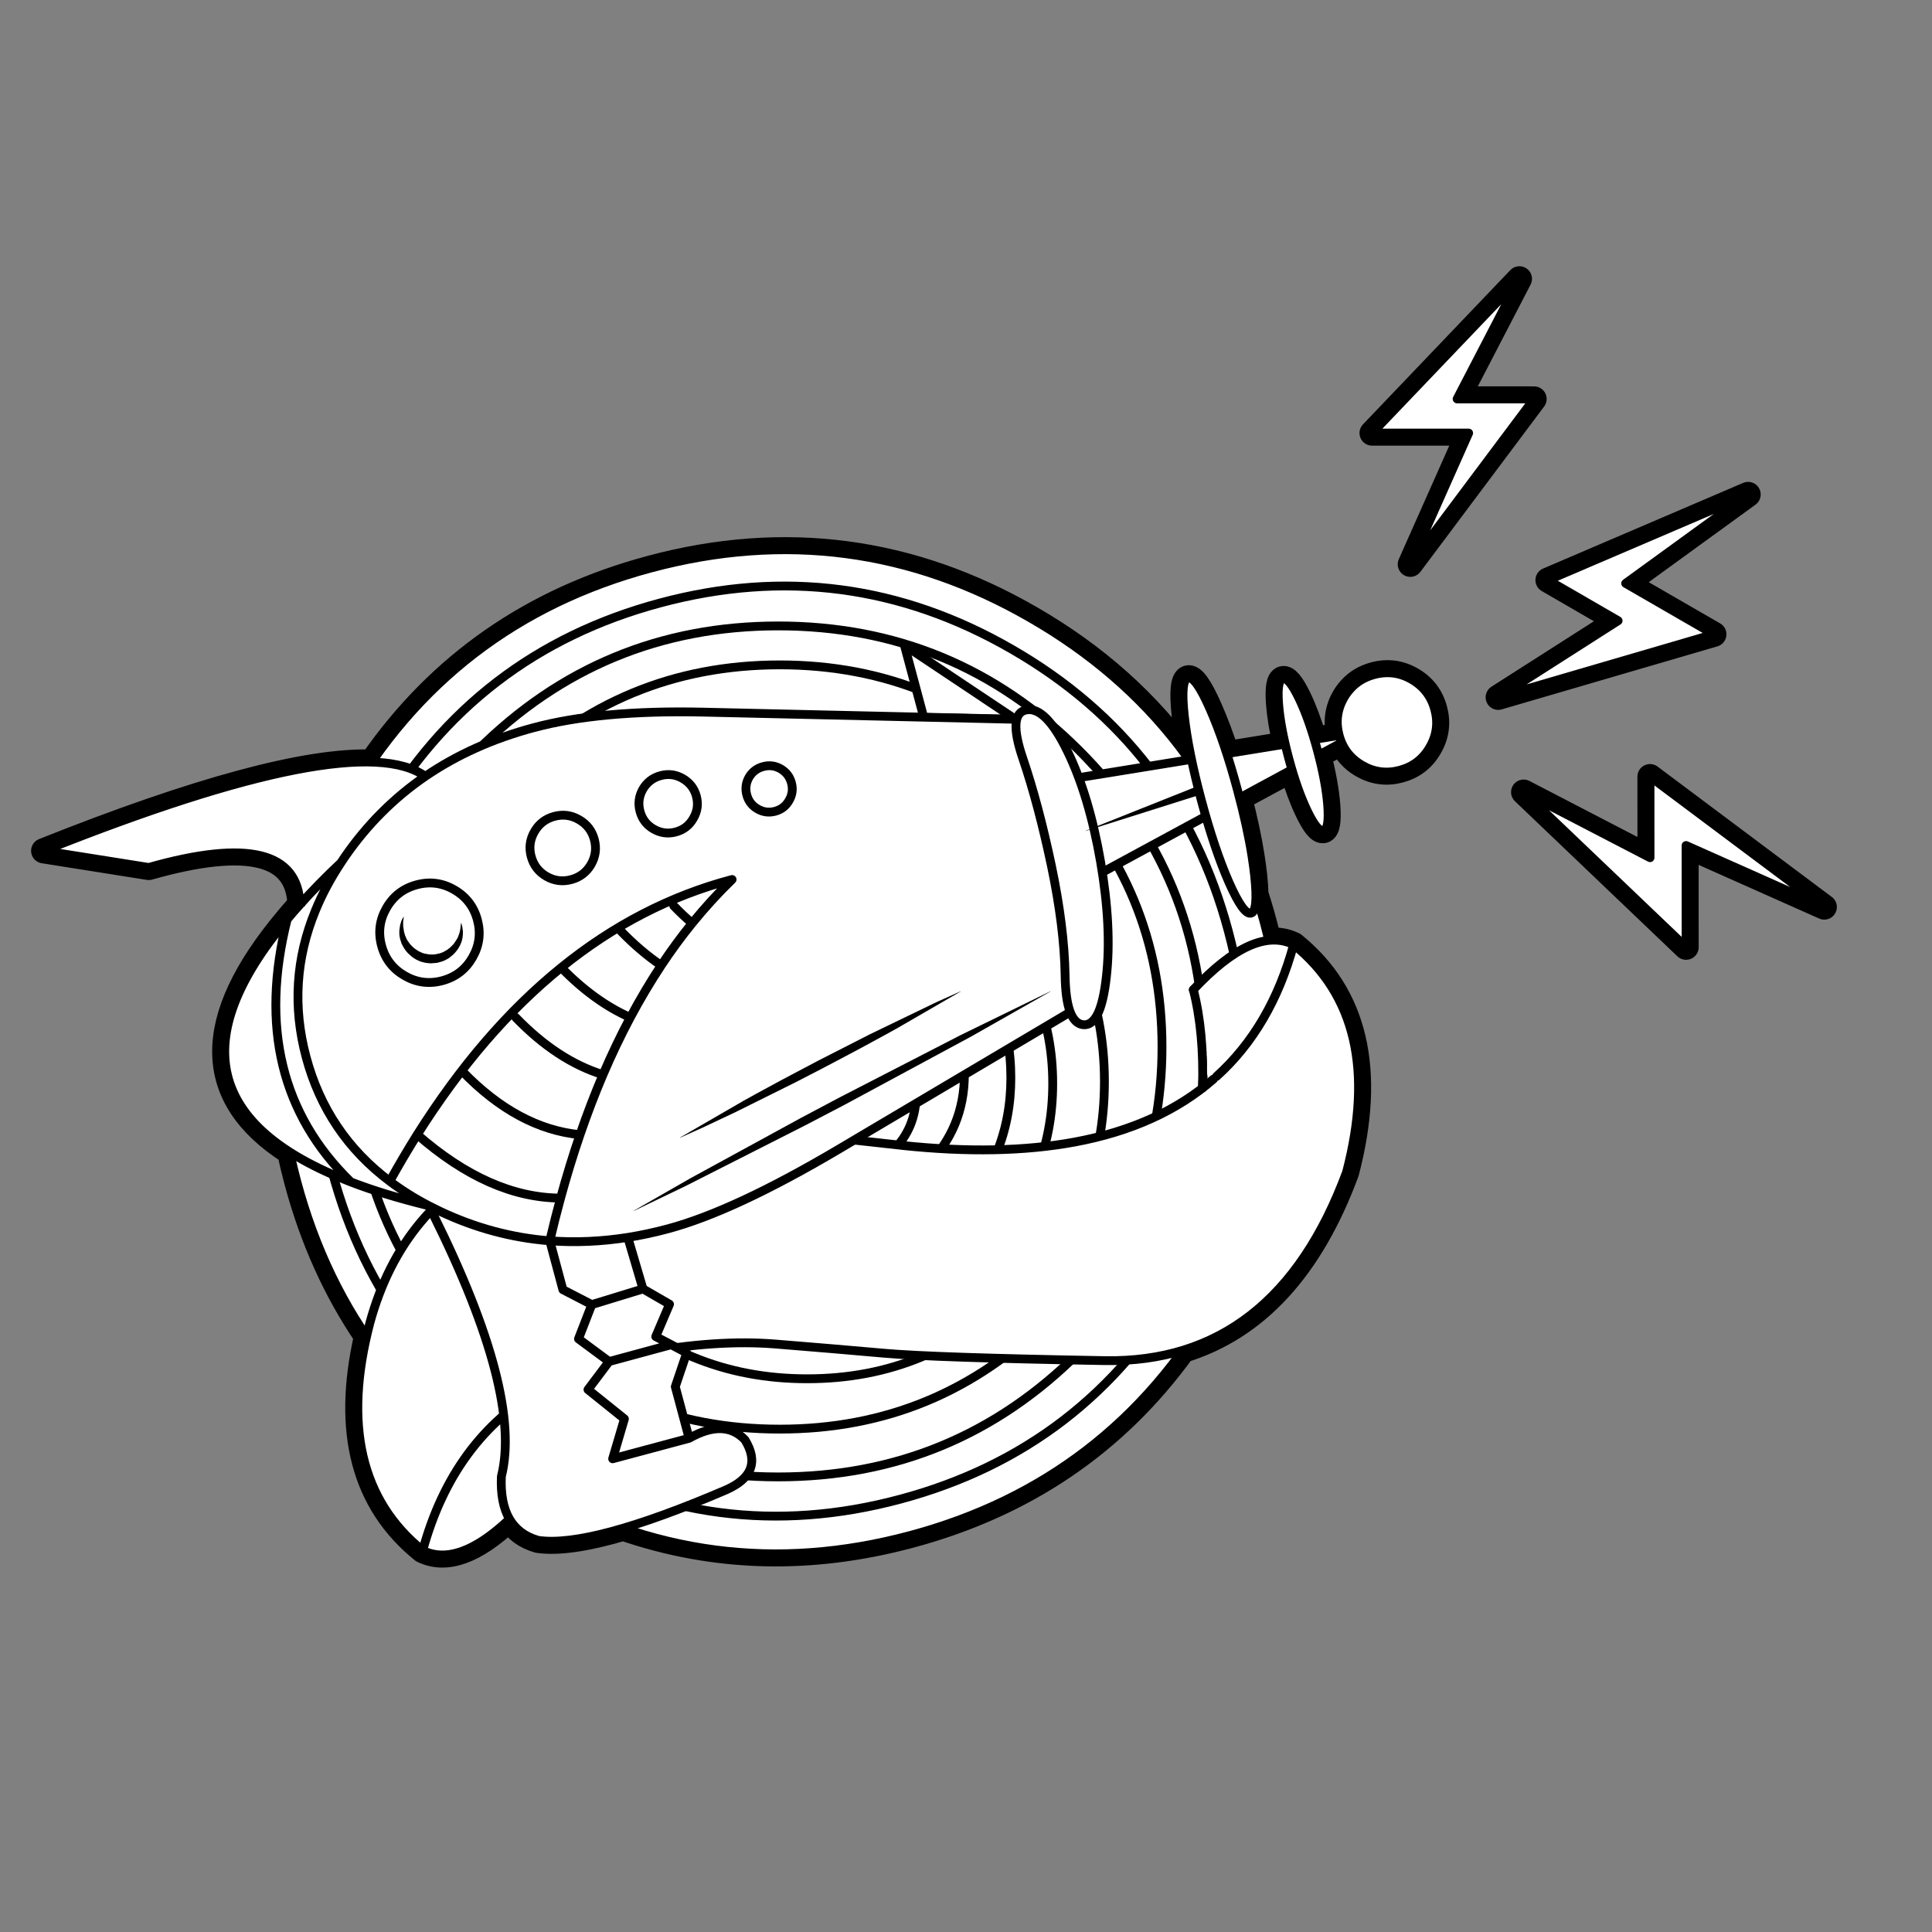 
<svg xmlns="http://www.w3.org/2000/svg" version="1.1" xmlns:xlink="http://www.w3.org/1999/xlink" preserveAspectRatio="none" x="0px" y="0px" width="1500px" height="1500px" viewBox="0 0 1500 1500">
<rect x="0" y="0" width="1500" height="1500" fill="#808080" stroke="none"/>
<defs>
<g id="lasergun_0_Layer2_0_FILL">
<path fill="#FFFFFF" stroke="none" d="
M -243.4 -374.75
Q -260.335 -364.465 -275.05 -350.5 -287.451 -338.684 -298.3 -324.2 -306.417 -313.303 -313.65 -300.9 -316.385 -296.098 -318.9 -291.35 -373.188 -188.673 -319.85 -115.5 -294.798 -158.431 -260.2 -184.2 -248.168 -193.164 -235 -200.05 -232.462 -201.364 -229.9 -202.6 -221.072 -264.017 -242.65 -371.05 -243.031 -372.881 -243.4 -374.75
M -139.55 -269.4
L -158.65 -286.8 -158.65 -327
Q -201.45 -342.15 -236.95 -372.3 -239.116 -374.149 -241.25 -376.05 -241.725 -375.722 -242.25 -375.45 -242.82 -375.071 -243.4 -374.75 -243.031 -372.881 -242.65 -371.05 -221.072 -264.017 -229.9 -202.6 -233.928 -174.652 -244.25 -156.15 -250.67 -135.979 -246.8 -121.75 -242.946 -107.807 -229.25 -99.55 -207.559 -90.169 -161.4 -91.35 -138.34 -91.954 -109.25 -95.2 -93.07 -96.957 -75.05 -99.55 -62.993 -101.359 -56.35 -106.25 -44.171 -115.129 -49.85 -134.2 -61.15 -154.85 -92.35 -146.8
L -155.25 -146.8 -138 -175 -159.95 -204.95 -138 -222.15 -138 -222.2 -156.8 -245.85 -139.55 -269.4
M -246.7 -428.05
Q -257.965 -417.239 -269.2 -405.6 -258.3 -391.6 -244.25 -378.75 -243.4 -377.972 -242.55 -377.2 -241.889 -376.607 -241.25 -376.05 -239.116 -374.149 -236.95 -372.3 -201.45 -342.15 -158.65 -327 -150.25 -342.7 -141.6 -357.55 -174.363 -366.507 -202.75 -392.95 -221.589 -410.504 -238.5 -435.75 -242.592 -431.95 -246.7 -428.05
M -275 -396.75
Q -278.893 -399.19 -282.65 -401.65 -280.941 -375.785 -275.05 -350.5 -260.335 -364.465 -243.4 -374.75 -243.831 -376.731 -244.25 -378.75 -260.65 -387.75 -275 -396.75
M -293.55 -628
Q -293.85 -627.85 -294.1 -627.6 -320.722 -579.792 -326.15 -534.75 -332.23 -483.789 -311.25 -436.35 -306.058 -424.588 -299.2 -413.05 -291.354 -407.34 -282.65 -401.65 -278.893 -399.19 -275 -396.75 -260.65 -387.75 -244.25 -378.75 -258.3 -391.6 -269.2 -405.6 -277.027 -415.604 -283.3 -426.2 -301.123 -456.376 -306 -491.15 -307.85 -504.248 -307.85 -518 -307.85 -578.311 -272.4 -626.25 -271.478 -627.436 -270.55 -628.65 -258 -645.15 -241.15 -660.05 -262.275 -648.69 -279.95 -637.2 -280.309 -636.621 -280.7 -636.05 -280.918 -636.23 -281.15 -636.4 -285.467 -633.622 -289.55 -630.8 -291.582 -629.405 -293.55 -628
M 306.9 -631.15
L 305.9 -631.45 235.95 -651.9 67.5 -701.2
Q 16.248 -716.147 -24.9 -721.35 -46.632 -724.05 -65.55 -724.05 -87.602 -724.05 -108.25 -721.15 -134.595 -717.439 -158.65 -709 -179.153 -701.767 -198 -691.1 -218.456 -679.457 -236.95 -663.75 -239.05 -661.95 -241.15 -660.05 -258 -645.15 -270.55 -628.65 -271.478 -627.436 -272.4 -626.25 -307.85 -578.311 -307.85 -518 -307.85 -504.248 -306 -491.15 -301.123 -456.376 -283.3 -426.2 -277.027 -415.604 -269.2 -405.6 -257.965 -417.239 -246.7 -428.05 -242.592 -431.95 -238.5 -435.75 -186.816 -483.548 -133.85 -513.9 -113.85 -525.34 -93.7 -534.3 -57.088 -550.622 -19.85 -558.75 -3.992 -562.185 11.95 -564.15 33.661 -566.822 55.55 -566.75 39.45 -557.766 23.85 -547.05 19.876 -544.279 15.9 -541.4 15.422 -541.054 14.95 -540.7 -1.061 -529.043 -16.5 -515.4 -34.05 -499.85 -50.95 -481.8 -55.23 -477.214 -59.45 -472.5 -71.775 -458.663 -83.65 -443.55 -93.068 -431.546 -102.25 -418.65 -107.989 -410.613 -113.65 -402.25
L -113.65 -402.2
Q -127.9 -381 -141.6 -357.55 -150.25 -342.7 -158.65 -327 -129.95 -316.95 -98.1 -313.55 -82.2 -311.9 -65.55 -311.9 -10.85 -311.9 82.1 -337.9
L 95.55 -341.7 150.25 -357 193.6 -369.15 233.2 -380.2 266.3 -389.5 287.7 -395.5
Q 286.633 -405.985 291.4 -424.85 296.882 -446.809 300.05 -473.25 302.28 -491.416 303.4 -511.7 306.05 -561.5 303.55 -599.6 301.991 -622.475 306.9 -631.15
M 22.1 -661.15
Q 31.65 -661.15 38.4 -654.4 45.25 -647.55 45.25 -638 45.25 -634.593 44.35 -631.55 42.819 -626.005 38.4 -621.65 31.65 -614.8 22.1 -614.8 12.5 -614.8 5.65 -621.65 4.916 -622.384 4.25 -623.15 -1.1 -629.444 -1.1 -638 -1.1 -647.55 5.65 -654.4 12.5 -661.15 22.1 -661.15
M 115.55 -641.7
Q 120.95 -636.25 120.95 -628.65 120.95 -627.899 120.9 -627.2 120.416 -620.521 115.55 -615.7 110.2 -610.25 102.6 -610.25 94.95 -610.25 89.55 -615.7 84.2 -621.05 84.2 -628.65 84.2 -630.61 84.55 -632.45 85.58 -637.656 89.55 -641.7 94.95 -647 102.6 -647 110.2 -647 115.55 -641.7
M -86.3 -607.35
Q -93.9 -615 -93.9 -625.75 -93.9 -636.5 -86.3 -644.1 -78.7 -651.75 -67.9 -651.75 -57.15 -651.75 -49.55 -644.1 -41.95 -636.5 -41.95 -625.75 -41.95 -615 -49.55 -607.35 -57.15 -599.75 -67.9 -599.75 -78.7 -599.75 -86.3 -607.35
M -37.45 -379.35
L 207.9 -433.85 -37.45 -379.35
M -88.05 -332.7
L 276.85 -415.4 -88.05 -332.7
M -219.05 -612
Q -217.444 -614.056 -215.5 -616 -203.95 -627.55 -187.6 -627.55 -180.607 -627.55 -174.5 -625.45 -166.332 -622.61 -159.75 -616 -150.013 -606.263 -148.5 -593.15 -148.2 -590.666 -148.2 -588.1 -148.2 -571.8 -159.75 -560.25 -171.25 -548.7 -187.6 -548.7 -203.95 -548.7 -215.5 -560.25 -215.781 -560.531 -216.05 -560.85 -227.05 -572.197 -227.05 -588.1 -227.05 -601.698 -219.05 -612
M -215.5 -616
Q -217.444 -614.056 -219.05 -612 -227.05 -601.698 -227.05 -588.1 -227.05 -572.197 -216.05 -560.85 -215.781 -560.531 -215.5 -560.25 -203.95 -548.7 -187.6 -548.7 -171.25 -548.7 -159.75 -560.25 -148.2 -571.8 -148.2 -588.1 -148.2 -590.666 -148.5 -593.15 -150.013 -606.263 -159.75 -616 -166.332 -622.61 -174.5 -625.45 -180.607 -627.55 -187.6 -627.55 -203.95 -627.55 -215.5 -616
M -208.2 -597.05
Q -206.95 -601.95 -204.1 -605.55 -206.95 -601.95 -208.2 -597.05 -210.8 -587.5 -205.85 -578.85 -200.9 -570.2 -191.4 -567.6 -181.8 -565.1 -173.25 -570.15 -164.7 -575.15 -162.15 -584.75 -161.55 -587 -161.3 -589.05 -161.55 -587 -162.15 -584.75 -164.7 -575.15 -173.25 -570.15 -181.8 -565.1 -191.4 -567.6 -200.9 -570.2 -205.85 -578.85 -210.8 -587.5 -208.2 -597.05
M -93.9 -625.75
Q -93.9 -615 -86.3 -607.35 -78.7 -599.75 -67.9 -599.75 -57.15 -599.75 -49.55 -607.35 -41.95 -615 -41.95 -625.75 -41.95 -636.5 -49.55 -644.1 -57.15 -651.75 -67.9 -651.75 -78.7 -651.75 -86.3 -644.1 -93.9 -636.5 -93.9 -625.75
M 120.95 -628.65
Q 120.95 -636.25 115.55 -641.7 110.2 -647 102.6 -647 94.95 -647 89.55 -641.7 85.58 -637.656 84.55 -632.45 84.2 -630.61 84.2 -628.65 84.2 -621.05 89.55 -615.7 94.95 -610.25 102.6 -610.25 110.2 -610.25 115.55 -615.7 120.416 -620.521 120.9 -627.2 120.95 -627.899 120.95 -628.65
M 38.4 -654.4
Q 31.65 -661.15 22.1 -661.15 12.5 -661.15 5.65 -654.4 -1.1 -647.55 -1.1 -638 -1.1 -629.444 4.25 -623.15 4.916 -622.384 5.65 -621.65 12.5 -614.8 22.1 -614.8 31.65 -614.8 38.4 -621.65 42.819 -626.005 44.35 -631.55 45.25 -634.593 45.25 -638 45.25 -647.55 38.4 -654.4
M 384.7 -506.55
L 353.75 -499.15
Q 358.946 -478.289 360.9 -457 365.675 -404.713 351 -349.85 343.61 -322.308 332.3 -297.8 354.055 -301.776 373.5 -309.9 378.311 -323.483 382.15 -337.8 383.113 -341.394 384 -345 383.113 -341.394 382.15 -337.8 378.311 -323.483 373.5 -309.9 378.793 -312.096 383.9 -314.6 378.793 -312.096 373.5 -309.9 354.055 -301.776 332.3 -297.8 309.785 -293.643 284.8 -293.95 274.791 -294.024 264.35 -294.85 252.656 -295.776 240.45 -297.6 222.723 -300.238 203.9 -304.75 182.96 -309.799 160.7 -317.2 146.244 -321.976 131.25 -327.75 130.85 -328 130.3 -328.15 129.364 -328.513 128.45 -328.9 110.132 -335.974 95.55 -341.7
L 82.1 -337.9
Q -10.85 -311.9 -65.55 -311.9 -82.2 -311.9 -98.1 -313.55
L -97.05 -271 -97 -270.9 -79.8 -253.7 -97.05 -231.7 -86.85 -222.3 -83.35 -219.05
Q -40.576 -213.419 -6.8 -201.4 37.55 -185.6 74.85 -171.95 85.922 -167.908 105.2 -161.75 128.674 -154.288 164.25 -143.75 187.941 -136.689 216.95 -128.3 229.307 -124.715 242.6 -120.9 251.316 -118.404 259.85 -116.7 282.865 -111.995 304.65 -112.8 396.266 -116.081 466.9 -215.85 528.8 -324.7 473.05 -401.3 463.119 -384.254 451.65 -369.95 434.985 -348.998 415.05 -333.85 401.647 -323.606 386.75 -316 401.647 -323.606 415.05 -333.85 434.985 -348.998 451.65 -369.95 463.119 -384.254 473.05 -401.3 465.318 -408.017 454.8 -409.65 442.079 -411.639 425.25 -406.2 410.396 -401.351 392.3 -390.7 389.572 -389.058 386.75 -387.3 389.572 -389.058 392.3 -390.7 395.676 -419.766 393.9 -448.2 392.073 -477.731 384.7 -506.55
M 5.35 -558.5
Q 7.542 -554.551 9.8 -550.8 12.787 -545.928 15.9 -541.4 19.876 -544.279 23.85 -547.05 39.45 -557.766 55.55 -566.75 33.661 -566.822 11.95 -564.15 -3.992 -562.185 -19.85 -558.75 -57.088 -550.622 -93.7 -534.3 -82.834 -514.888 -70 -500.2 -61.885 -490.89 -53 -483.5 -51.983 -482.629 -50.95 -481.8 -34.05 -499.85 -16.5 -515.4 -18.263 -517.428 -20 -519.55 -26.934 -528.066 -33.3 -538.05 -36.968 -543.832 -40.45 -550.1 -36.968 -543.832 -33.3 -538.05 -26.934 -528.066 -20 -519.55 -18.263 -517.428 -16.5 -515.4 -1.061 -529.043 14.95 -540.7 15.422 -541.054 15.9 -541.4 12.787 -545.928 9.8 -550.8 7.542 -554.551 5.35 -558.5
M 425.25 -406.2
Q 425.7 -415.58 425.7 -425.15 425.7 -432.5 425.45 -439.75 424.119 -478.318 415.7 -513.95
L 384.7 -506.55
Q 392.073 -477.731 393.9 -448.2 395.676 -419.766 392.3 -390.7 410.396 -401.351 425.25 -406.2
M 353.75 -499.15
L 341.1 -496.15
Q 339.23 -478.93 336.3 -463.6 331.145 -436.455 322.7 -415.05 315.232 -395.885 308.05 -388 306.881 -361.973 299.7 -335.15 293.854 -313.314 284.8 -293.95 309.785 -293.643 332.3 -297.8 343.61 -322.308 351 -349.85 365.675 -404.713 360.9 -457 358.946 -478.289 353.75 -499.15
M 432 -517.85
L 415.7 -513.95
Q 424.119 -478.318 425.45 -439.75 425.7 -432.5 425.7 -425.15 425.7 -415.58 425.25 -406.2 442.079 -411.639 454.8 -409.65 455.05 -417.052 455.05 -424.55 455.05 -428.206 455 -431.85 454.863 -439.851 454.45 -447.75 451.066 -434.2 446.8 -434.2 440.6 -434.2 436.2 -462.55 432.621 -486.146 432 -517.85
M 339.2 -596.45
Q 336.592 -609.928 333 -618.85 328.151 -630.977 321.5 -634.75 319.045 -636.105 316.35 -636.35 310.184 -636.911 306.9 -631.15 301.991 -622.475 303.55 -599.6 306.05 -561.5 303.4 -511.7 302.28 -491.416 300.05 -473.25 296.882 -446.809 291.4 -424.85 286.633 -405.985 287.7 -395.5 288.78 -385.403 295.25 -383.05 301.533 -380.804 308.05 -388 315.232 -395.885 322.7 -415.05 331.145 -436.455 336.3 -463.6 339.23 -478.93 341.1 -496.15 341.556 -500.332 341.95 -504.65 343.227 -518.79 343.6 -531.9
L 336.8 -531.35 343.6 -531.9
Q 344.314 -554.241 342.45 -573.6 341.32 -585.598 339.2 -596.45
M -229.9 -202.6
Q -232.462 -201.364 -235 -200.05 -248.168 -193.164 -260.2 -184.2 -294.798 -158.431 -319.85 -115.5 -296.268 -94.991 -246.8 -121.75 -250.67 -135.979 -244.25 -156.15 -233.928 -174.652 -229.9 -202.6
M -242.55 -377.2
Q -242.384 -376.31 -242.25 -375.45 -241.725 -375.722 -241.25 -376.05 -241.889 -376.607 -242.55 -377.2
M -242.25 -375.45
Q -242.384 -376.31 -242.55 -377.2 -243.4 -377.972 -244.25 -378.75 -243.831 -376.731 -243.4 -374.75 -242.82 -375.071 -242.25 -375.45
M -138 -222.15
L -159.95 -204.95 -138 -175 -155.25 -146.8 -92.35 -146.8 -92.35 -163.65 -92.35 -189.25 -77.25 -211.95 -76.65 -212.8 -83.35 -219.05 -86.85 -222.3 -138 -222.15
M -156.8 -245.85
L -138 -222.2 -138 -222.15 -86.85 -222.3 -97.05 -231.7 -79.8 -253.7 -97 -270.9 -139.55 -269.4 -156.8 -245.85
M -98.1 -313.55
Q -129.95 -316.95 -158.65 -327
L -158.65 -286.8 -139.55 -269.4 -97 -270.9 -97.05 -271 -98.1 -313.55
M -340 -448.65
Q -340.6 -436.724 -340.6 -424.55 -340.6 -353.467 -318.9 -291.35 -316.385 -296.098 -313.65 -300.9 -306.417 -313.303 -298.3 -324.2 -311.048 -370.676 -311.4 -422.3 -327.943 -435.467 -340 -448.65
M -138.85 -505.35
Q -138.72 -505.115 -138.6 -504.9 -119.553 -470.734 -94.45 -451.15 -89.175 -447.018 -83.65 -443.55 -71.775 -458.663 -59.45 -472.5 -55.23 -477.214 -50.95 -481.8 -51.983 -482.629 -53 -483.5 -61.885 -490.89 -70 -500.2 -82.834 -514.888 -93.7 -534.3 -113.85 -525.34 -133.85 -513.9 -186.816 -483.548 -238.5 -435.75 -221.589 -410.504 -202.75 -392.95 -174.363 -366.507 -141.6 -357.55 -127.9 -381 -113.65 -402.2 -113.693 -402.216 -113.75 -402.25 -140.225 -412.241 -161.6 -434.45 -177.678 -451.228 -190.85 -474.95 -177.678 -451.228 -161.6 -434.45 -140.225 -412.241 -113.75 -402.25 -113.693 -402.216 -113.65 -402.2
L -113.65 -402.25
Q -107.989 -410.613 -102.25 -418.65 -93.068 -431.546 -83.65 -443.55 -89.175 -447.018 -94.45 -451.15 -119.553 -470.734 -138.6 -504.9 -138.72 -505.115 -138.85 -505.35
M -299.2 -413.05
Q -305.574 -417.677 -311.4 -422.3 -311.048 -370.676 -298.3 -324.2 -287.451 -338.684 -275.05 -350.5 -280.941 -375.785 -282.65 -401.65 -291.354 -407.34 -299.2 -413.05
M -299.2 -413.05
Q -306.058 -424.588 -311.25 -436.35 -332.23 -483.789 -326.15 -534.75 -320.722 -579.792 -294.1 -627.6 -421.739 -538.169 -340 -448.65 -327.943 -435.467 -311.4 -422.3 -305.574 -417.677 -299.2 -413.05
M -167.8 -717.5
Q -178.809 -725.551 -196.85 -730.95 -271.627 -753.426 -466.8 -730.35
L -389.6 -695.95
Q -267.15 -697.7 -281.15 -636.4 -280.548 -636.795 -279.95 -637.2 -262.275 -648.69 -241.15 -660.05 -239.05 -661.95 -236.95 -663.75 -218.456 -679.457 -198 -691.1 -179.153 -701.767 -158.65 -709 -162.376 -713.567 -167.8 -717.5
M 216.95 -128.3
Q 187.941 -136.689 164.25 -143.75 75.671 -109.286 -20.95 -135.2 -59.617 -145.552 -92.35 -163.65
L -92.35 -146.8
Q -61.15 -154.85 -49.85 -134.2 -44.171 -115.129 -56.35 -106.25 -44.411 -102.185 -31.95 -98.85 99.175 -63.696 216.95 -128.3
M 242.6 -120.9
Q 229.307 -124.715 216.95 -128.3 99.175 -63.696 -31.95 -98.85 -44.411 -102.185 -56.35 -106.25 -62.993 -101.359 -75.05 -99.55 -93.07 -96.957 -109.25 -95.2 -33.997 -56.65 57.2 -56.65 170.954 -56.65 259.85 -116.7 251.316 -118.404 242.6 -120.9
M 304.65 -112.8
Q 282.865 -111.995 259.85 -116.7 170.954 -56.65 57.2 -56.65 -33.997 -56.65 -109.25 -95.2 -138.34 -91.954 -161.4 -91.35 -65.468 -26.75 57.25 -26.75 198.721 -26.75 304.65 -112.8
M 10.45 -168.2
Q 59.147 -155.118 105.2 -161.75 85.922 -167.908 74.85 -171.95 37.55 -185.6 -6.8 -201.4 -40.576 -213.419 -83.35 -219.05
L -76.65 -212.8 -77.25 -211.95
Q -39.832 -181.642 10.45 -168.2
M 105.2 -161.75
Q 59.147 -155.118 10.45 -168.2 -39.832 -181.642 -77.25 -211.95
L -92.35 -189.25 -92.35 -163.65
Q -59.617 -145.552 -20.95 -135.2 75.671 -109.286 164.25 -143.75 128.674 -154.288 105.2 -161.75
M 128.45 -328.9
Q 143.675 -339.593 150.25 -357
L 95.55 -341.7
Q 110.132 -335.974 128.45 -328.9
M 131.25 -327.75
Q 146.244 -321.976 160.7 -317.2 184.976 -337.144 193.6 -369.15
L 150.25 -357
Q 143.675 -339.593 128.45 -328.9 129.364 -328.513 130.3 -328.15 130.85 -328 131.25 -327.75
M 228.7 -357.4
Q 231.791 -368.915 233.2 -380.2
L 193.6 -369.15
Q 184.976 -337.144 160.7 -317.2 182.96 -309.799 203.9 -304.75 220.774 -327.67 228.7 -357.4
M 259.65 -344.4
Q 265.78 -367.311 266.3 -389.5
L 233.2 -380.2
Q 231.791 -368.915 228.7 -357.4 220.774 -327.67 203.9 -304.75 222.723 -300.238 240.45 -297.6 252.824 -318.871 259.65 -344.4
M 295.25 -383.05
Q 288.78 -385.403 287.7 -395.5
L 266.3 -389.5
Q 265.78 -367.311 259.65 -344.4 252.824 -318.871 240.45 -297.6 252.656 -295.776 264.35 -294.85 274.791 -294.024 284.8 -293.95 293.854 -313.314 299.7 -335.15 306.881 -361.973 308.05 -388 301.533 -380.804 295.25 -383.05
M 305.9 -631.45
L 306.9 -631.15
Q 310.184 -636.911 316.35 -636.35 319.045 -636.105 321.5 -634.75 254.35 -722.03 143.05 -751.85 10.7 -787.274 -108.25 -721.15 -87.602 -724.05 -65.55 -724.05 -46.632 -724.05 -24.9 -721.35 52.669 -743.994 136.2 -721.65 192.326 -706.591 235.95 -675.3
L 235.95 -711.1 305.9 -631.45
M 235.95 -675.3
L 235.95 -651.9 305.9 -631.45 235.95 -711.1 235.95 -675.3
M 235.95 -651.9
L 235.95 -675.3
Q 192.326 -706.591 136.2 -721.65 52.669 -743.994 -24.9 -721.35 16.248 -716.147 67.5 -701.2
L 235.95 -651.9
M 531.1 -554.5
Q 531.25 -549.938 531.25 -545.1 531.25 -543.303 531.2 -541.55
L 551.45 -546.4
Q 551.007 -549.348 551 -552.5
L 531.1 -554.5
M 531.1 -554.5
Q 530.606 -574.418 527.8 -589.3 524.3 -607.6 519.45 -607.6 514.5 -607.6 511.05 -589.3 508.412 -575.304 507.8 -556.85 507.6 -551.192 507.6 -545.1 507.6 -540.39 507.7 -535.95 508.229 -515.916 511.05 -500.95 514.5 -482.65 519.45 -482.65 524.3 -482.65 527.8 -500.95 531.01 -517.978 531.2 -541.55 531.25 -543.303 531.25 -545.1 531.25 -549.938 531.1 -554.5
M 629.7 -552.6
Q 629.7 -568.95 618.15 -580.5 606.7 -591.95 590.35 -591.95 578.35 -591.95 569 -585.75 565.55 -583.55 562.5 -580.5 551 -568.95 551 -552.6 551 -552.548 551 -552.5 551.007 -549.348 551.45 -546.4 552.369 -540.041 555.25 -534.55 558 -529.3 562.5 -524.8 574.05 -513.25 590.35 -513.25 606.7 -513.25 618.15 -524.8 629.7 -536.3 629.7 -552.6
M 398.15 -567.95
L 430.85 -564.65
Q 401.974 -642.431 338.5 -705.85 221.95 -822.45 57.25 -822.45 -88.775 -822.45 -196.85 -730.95 -178.809 -725.551 -167.8 -717.5 -71.101 -793.75 57.2 -793.75 209.8 -793.75 317.7 -685.75 371.156 -632.343 398.15 -567.95
M 461.75 -530.95
Q 461.75 -527.913 461.7 -524.95
L 507.7 -535.95
Q 507.6 -540.39 507.6 -545.1 507.6 -551.192 507.8 -556.85
L 461 -561.6
Q 461.75 -547.239 461.75 -530.95
M 432.75 -564.45
L 430.85 -564.65 398.15 -567.95 360.45 -571.8 342.45 -573.6
Q 344.314 -554.241 343.6 -531.9
L 430 -538.9 343.6 -531.9
Q 343.227 -518.79 341.95 -504.65 341.556 -500.332 341.1 -496.15
L 353.75 -499.15 384.7 -506.55 415.7 -513.95 432 -517.85
Q 431.9 -524.234 431.9 -530.95 431.9 -548.876 432.75 -564.45
M 457.35 -599.35
Q 453 -627.7 446.8 -627.7 440.6 -627.7 436.2 -599.35 433.825 -583.689 432.75 -564.45 431.9 -548.876 431.9 -530.95 431.9 -524.234 432 -517.85 432.621 -486.146 436.2 -462.55 440.6 -434.2 446.8 -434.2 451.066 -434.2 454.45 -447.75 455.882 -453.413 457.15 -461.45 457.25 -462 457.35 -462.55 458.45 -469.85 459.3 -477.85 461.5 -498.817 461.7 -524.95 461.75 -527.913 461.75 -530.95 461.75 -547.239 461 -561.6 459.96 -582.531 457.35 -599.35
M 348.4 -594.4
Q 341.062 -607.096 333 -618.85 336.592 -609.928 339.2 -596.45 341.32 -585.598 342.45 -573.6
L 360.45 -571.8
Q 354.893 -583.154 348.4 -594.4
M 333 -618.85
Q 341.062 -607.096 348.4 -594.4 354.893 -583.154 360.45 -571.8
L 398.15 -567.95
Q 371.156 -632.343 317.7 -685.75 209.8 -793.75 57.2 -793.75 -71.101 -793.75 -167.8 -717.5 -162.376 -713.567 -158.65 -709 -134.595 -717.439 -108.25 -721.15 10.7 -787.274 143.05 -751.85 254.35 -722.03 321.5 -634.75 328.151 -630.977 333 -618.85
M 773.65 -318.6
L 794.55 -396.65 887.95 -321 781.05 -456.9 764.4 -394.7 680.9 -471 773.65 -318.6
M 788.65 -583.1
L 680.9 -549 859.3 -553 802.1 -610.2 914.35 -653.25 743.2 -628.65 788.65 -583.1
M 769.75 -770.55
L 710.7 -786.4 783.2 -865.75 638.45 -777.7 712.55 -757.85 640.8 -669.15 769.75 -770.55 Z"/>
</g>

<g id="lasergun_0_Layer2_0_STROKES_1_FILL">
<path fill="#000000" stroke="none" d="
M -204.15 -605.6
L -206.8 -604.2 -207 -604.05 -207.1 -604 -207.2 -603.9 -208 -603.3 -210.25 -601.15 -212.3 -598.25 -212.35 -598.2 -212.35 -598.15 -212.4 -598.1 -213.7 -595.85 -214.95 -592.7 -215 -592.45 -215.1 -592.2 -215.75 -589.05 -215.95 -586.75
Q -216 -585.6 -215.95 -584.4
L -215.9 -583.15 -215.7 -581.95
Q -215.55 -580.65 -215.25 -579.45
L -214.45 -576.65 -214.3 -576.35 -213.8 -575.1 -213.65 -574.6 -213.6 -574.5 -213.5 -574.4 -213.5 -574.35 -213.45 -574.25 -213.35 -573.95 -212.8 -572.75 -212.45 -572.2
Q -211.55 -570.6 -211 -569.85 -210.3 -568.75 -209.35 -567.55
L -209.25 -567.4 -209.1 -567.3 -208.4 -566.45 -204.55 -562.95 -200.1 -560.2 -196 -558.55 -195.65 -558.45 -195.55 -558.4 -195.45 -558.4 -195.25 -558.3 -194.3 -558.05 -194.2 -558 -194.1 -558 -193.85 -557.9 -193.8 -557.9 -191.7 -557.5 -191.35 -557.4 -185.2 -557.05 -184.8 -557.1 -184.45 -557.1 -183.7 -557.2 -183.35 -557.2 -183.15 -557.25 -183 -557.25
Q -181.85 -557.4 -180.15 -557.8 -179.2 -558 -177.4 -558.6
L -176.75 -558.8 -174.85 -559.65
Q -174.4 -559.85 -172.5 -560.85
L -169.75 -562.7 -169.65 -562.8 -169.55 -562.85 -169.3 -563.1 -169.25 -563.1 -169.25 -563.15 -169.15 -563.2 -167.1 -564.95 -164.25 -568.2 -162.6 -570.75 -162.35 -571.25 -162.2 -571.45 -162.1 -571.7 -161.95 -571.9 -160.35 -576.25
Q -159.95 -578.2 -159.8 -579.55
L -159.75 -582.4
Q -159.75 -583 -160 -584.75
L -160.25 -586.2 -161.05 -588.75 -161.2 -589 -161.35 -589.05 -164 -585.75
Q -164.8 -584.75 -165.35 -584.25
L -166.95 -582.6
Q -167.95 -581.7 -168.8 -581.1
L -170.6 -579.9 -170.85 -579.7 -171.95 -579.1 -175.5 -577.6 -177.3 -577.05 -177.25 -577.1 -177.3 -577.1 -177.35 -577.05 -177.45 -577 -177.8 -576.9 -177.85 -576.9 -178.15 -576.85 -178.2 -576.8 -178.3 -576.8 -178.45 -576.75 -178.6 -576.75 -179.1 -576.65 -179.4 -576.55
Q -179.85 -576.5 -180.7 -576.4
L -181 -576.35 -181.3 -576.35 -181.6 -576.3 -183.1 -576.25 -185 -576.4 -185.15 -576.45 -185.45 -576.45 -187.25 -576.8 -187.55 -576.9 -187.9 -576.95 -188.65 -577.15 -188.7 -577.2 -188.85 -577.2 -189.2 -577.35 -189.25 -577.35 -189.4 -577.4 -189.5 -577.45 -190.55 -577.8 -190.8 -577.95 -191.1 -578.05 -191.35 -578.2 -191.45 -578.2 -191.5 -578.25 -191.65 -578.3 -191.9 -578.45 -192.05 -578.5 -192.15 -578.55 -192.3 -578.6 -192.45 -578.7 -193.95 -579.55 -194.15 -579.75 -194.55 -580 -194.65 -580.05 -194.8 -580.15 -194.9 -580.25 -197.25 -582.3 -197.45 -582.55 -197.95 -583.05 -198.05 -583.2 -198.1 -583.2 -198.15 -583.25 -198.6 -583.85 -198.95 -584.2 -199.35 -584.75 -199.45 -584.85 -199.85 -585.4
Q -200.3 -585.9 -200.55 -586.45
L -200.7 -586.7 -200.9 -586.95 -200.95 -587.1 -201.2 -587.5
Q -201.5 -587.95 -201.8 -588.6
L -202.8 -590.9 -203.35 -592.75 -203.4 -593.05 -203.5 -593.35 -203.6 -594 -203.7 -594.3 -204 -595.85 -204 -596.2 -204.2 -597.7 -204.2 -598.25 -204.25 -598.55 -204.25 -598.8 -204.3 -599.35 -204 -605.45 -204.15 -605.6
M 227.25 -398.65
Q 230.65 -399.65 233.15 -400.5
L 265.05 -411 276.85 -415.3 276.8 -415.45 274.4 -415.25
Q 273.85 -415.25 273.55 -415.2
L 224.9 -409.1 190.5 -403.55
Q 175.2 -400.9 159.4 -397.85 140.75 -394.3 126.25 -391.2 110.85 -388 92.15 -383.8 77.95 -380.55 58.2 -375.8 39.6 -371.25 25.4 -367.5 6.45 -362.5 -5.05 -359.2
L -38.45 -349.4
Q -41.85 -348.4 -44.35 -347.55
L -88.05 -332.75 -88 -332.6 -85.6 -332.8
Q -85.05 -332.8 -84.75 -332.85
L -1.7 -344.5
Q 13.75 -347.15 29.35 -350.2 48 -353.75 62.5 -356.85 77.9 -360.05 96.6 -364.25 110.8 -367.5 130.55 -372.25 149.15 -376.8 163.35 -380.55 182.15 -385.5 193.85 -388.85
L 227.25 -398.65
M 60.2 -411
Q 50.25 -408.55 38.25 -405.25
L -4.45 -392.15
Q -7.15 -391.25 -8.4 -390.75
L -29.65 -382.8 -37.45 -379.4 -37.4 -379.25 -26.45 -379.65
Q -22.8 -379.9 -20.7 -380 -19.6 -380.1 -19.1 -380.1
L -6.3 -381.25
Q -3.55 -381.55 -2.15 -381.7
L 11.3 -383.25 42.1 -387.9
Q 54.55 -390.05 64.45 -392 76.7 -394.45 87.35 -396.8 98.4 -399.25 110.2 -402.15 120.15 -404.6 132.15 -407.9
L 162.05 -416.75 174.9 -421
Q 176.25 -421.5 178.85 -422.4
L 200.1 -430.35 207.9 -433.75 207.85 -433.9 196.9 -433.5
Q 193.25 -433.25 191.15 -433.15 190.05 -433.05 189.55 -433.05
L 176.75 -431.9
Q 174 -431.6 172.6 -431.45
L 128.3 -425.25
Q 115.85 -423.1 105.95 -421.15 93.7 -418.7 83.05 -416.35 72 -413.9 60.2 -411
M 430.8 -528.9
L 429.15 -548.85 336.75 -531.4 336.8 -531.25 430.8 -528.9 Z"/>
</g>

<g id="lasergun_0_Layer1_0_FILL">
<path fill="#FFFFFF" stroke="none" d="
M 325.15 791.25
Q 489.85 791.25 606.4 674.65 722.95 558.15 722.95 393.45 722.95 228.6 606.4 112.15 489.85 -4.45 325.15 -4.45 160.3 -4.45 43.85 112.15 -72.7 228.6 -72.7 393.45 -72.7 558.15 43.85 674.65 160.3 791.25 325.15 791.25
M 325.1 24.25
Q 477.7 24.25 585.6 132.25 693.6 240.15 693.6 392.85 693.6 545.45 585.6 653.35 477.7 761.35 325.1 761.35 172.4 761.35 64.5 653.35 -43.5 545.45 -43.5 392.85 -43.5 240.15 64.5 132.25 172.4 24.25 325.1 24.25
M 585.6 132.25
Q 477.7 24.25 325.1 24.25 172.4 24.25 64.5 132.25 -43.5 240.15 -43.5 392.85 -43.5 545.45 64.5 653.35 172.4 761.35 325.1 761.35 477.7 761.35 585.6 653.35 693.6 545.45 693.6 392.85 693.6 240.15 585.6 132.25 Z"/>
</g>

<g id="lasergun_0_Layer1_2_FILL">
<path fill="#FFFFFF" stroke="none" d="
M 654.65 430.7
Q 654.65 430.6 654.65 430.45 654.3 429.85 653.9 429.3 653.35 428.65 652.65 428.25 651.95 427.95 651.25 427.85 650.55 427.85 649.75 428.1 649.15 428.4 648.65 428.9 647.95 429.5 647.55 430.4 647.15 431.35 647.15 432.25 647.25 432.65 647.25 433.15 647.5 435.55 648.1 437.9 648.75 440.3 649.3 442.7 649.75 445.25 650.25 447.8 650.6 450.35 651.1 452.85 651.5 455.6 651.95 458.25 651.9 463.85 651.9 469.5 651.9 475.6 651.9 481.65 651.7 481.85 651.65 482.05 651.55 482.2 651.55 482.35 651.5 482.45 651.4 482.7 651.35 482.85 651.25 483 651.25 483.15 651.25 483.3 651.25 483.55 651.15 483.7 651.15 483.85 651.15 484 651.15 484.25 651.1 484.35 651.1 484.55 651.1 484.8 651 484.95 651 485.1
L 651 485.2
Q 650.95 485.35 650.85 485.6 650.85 485.65 650.8 485.85 650.7 486 650.6 486.2 650.6 486.3 650.6 486.45 650.55 486.7 650.55 486.85 650.45 487 650.45 487.15 650.4 487.3 650.4 487.55 650.4 487.65 650.4 487.85 650.4 488.05 650.3 488.2 650.3 488.35 650.3 488.5 650.3 488.65 650.3 488.75 650.25 488.95 650.15 489.05 650.05 489.2 650 489.35 649.9 489.6 649.9 489.7 649.85 489.85 649.75 490.05 649.75 490.25 649.75 490.3 649.7 490.4 649.7 490.6 649.7 490.85 649.6 490.95 649.6 491.15 649.6 491.35 649.3 491.7 649.15 492.25 648.8 492.9 648.6 493.45 648.25 494.15 648.1 494.95 647.95 495.55 647.95 496.35 647.95 497.05 647.95 497.7 647.95 498.3 647.95 498.95 647.95 499.5 647.95 499.9 648.25 501 648.9 501.95 649.7 502.85 650.8 503.25 651.25 503.4 651.8 503.4 600.5 528.55 532.25 523.15 472.25 518.4 399.15 490.25 398.75 490 398.2 489.85 338.6 466.75 317.85 458.25 52.4 348.8 -45.75 517.1 -107.75 625.95 -51.95 702.5 -5.85 623.5 72.6 602.6 -5.85 623.5 -51.95 702.5 -14.35 735.2 89.15 647.75 89.85 647.85 90.65 647.6 91.85 647.3 92.7 646.35 93.35 645.65 93.65 644.8 93.8 644.15 93.8 643.7 93.95 642.8 93.8 642.05 93.65 641.65 93.5 641.35 93.35 640.95 93.15 640.65 93.1 640.25 92.95 639.9 92.7 639.55 92.6 639.2 92.45 638.8 92.3 638.5 92.15 637.65 91.85 636.8 91.7 636.15 91.35 635.45 91.15 634.75 90.8 634.05 90.5 633.4 90.1 632.75 89.65 632.05 89.15 631.3 89.15 631.05 89.15 630.9 89 630.75 89 630.55 88.95 630.35 88.85 630.2 88.75 630 88.6 629.85 88.6 629.7 88.55 629.65 88.55 629.45 88.45 629.45 88.45 628.85 88.3 628.2 88.15 627.5 88 627.05 87.85 626.5 87.65 625.95 87.45 625.4 87.3 624.85 87.1 624.35 86.9 624.05 86.9 623.9 86.8 623.65 86.75 623.5 86.75 623.45 86.65 623.25 86.65 623.1 86.55 622.95 86.5 622.9 86.5 622.65 86.4 622.5 86.35 622.35 86.25 622.25 86.25 622.15 86.2 622 86.2 621.55 86.2 621 86.2 620.05 85.85 619.25 85.55 618.5 85 617.85 84.35 617.15 83.6 616.85 82.8 616.45 81.95 616.6 80.85 616.65 79.9 617.45 79.9 617.3 79.9 617.15 79.9 616.6 79.9 616.1 79.9 615.5 79.9 614.95 79.8 614.3 79.75 613.75 79.65 613.15 79.5 612.65 79.45 612.1 79.2 611.65
L 79.2 611.4
Q 79.2 608.6 79.2 605.75 79.1 603.25 77.25 602.05 76.85 601.75 76.5 601.65 113.1 592.65 156.8 596.1 216.7 600.8 261.1 616.6 305.45 632.4 342.75 646.05 380 659.65 510.5 697.1 641.1 734.5 734.8 602.15 796.7 493.3 740.95 416.7 706.75 475.4 654.65 502 706.75 475.4 740.95 416.7 714.3 393.55 654.65 430.7 Z"/>
</g>

<g id="lasergun_0_Layer1_3_FILL">
<path fill="#FFFFFF" stroke="none" d="
M 568.65 248.35
L 573.35 249.6 575.95 239.95 566.45 238.9 568.65 248.35
M 579.25 251.15
L 574.5 249.9 592.35 325.85 837.2 267.35 581.8 241.5 579.25 251.15
M 503.85 106.9
L 503.85 166.35 573.95 186.75 503.85 106.9 Z"/>
</g>

<g id="lasergun_0_Layer1_4_FILL">
<path fill="#FFFFFF" stroke="none" d="
M -25.65 190
Q -25.95 190.15 -26.2 190.4 -90.35 305.6 -31.3 404.95 -20.1 413.1 -7.1 421.25
L -1.3 412.4
Q -39.95 363 -39.95 300 -39.95 238.15 -2.65 189.35
L -6.5 186.6
Q -6.9 186.3 -7.2 186.05 -10.25 183.8 -13.25 181.6 -19.7 185.75 -25.65 190
M 579.85 188.35
L 335.4 116.8
Q 257.05 93.95 202.35 93.95 152.15 93.95 109.25 109 66.45 124.1 30.95 154.25 28.85 156.05 26.75 157.95 9.9 172.85 -2.65 189.35 -39.95 238.15 -39.95 300 -39.95 363 -1.3 412.4 14 396.55 29.4 382.25 100.55 316.45 174.2 283.7 247.55 251 323.45 251.25 303.2 262.55 283.8 276.6 267.3 288.55 251.4 302.6 233.85 318.15 216.95 336.2 200.2 354.15 184.25 374.45 168.95 393.95 154.25 415.8 140 437 126.3 460.45 117.65 475.3 109.25 491 137.95 501.05 169.8 504.45 185.7 506.1 202.35 506.1 257.05 506.1 350 480.1
L 583 414.85 579.85 188.35
M 352.1 189.35
Q 352.1 181.75 357.45 176.3 362.85 171 370.5 171 378.1 171 383.45 176.3 388.85 181.75 388.85 189.35 388.85 196.95 383.45 202.3 378.1 207.75 370.5 207.75 362.85 207.75 357.45 202.3 352.1 196.95 352.1 189.35
M 181.6 173.9
Q 189.2 166.25 200 166.25 210.75 166.25 218.35 173.9 225.95 181.5 225.95 192.25 225.95 203 218.35 210.65 210.75 218.25 200 218.25 189.2 218.25 181.6 210.65 174 203 174 192.25 174 181.5 181.6 173.9
M 266.8 180
Q 266.8 170.45 273.55 163.6 280.4 156.85 290 156.85 299.55 156.85 306.3 163.6 313.15 170.45 313.15 180 313.15 189.6 306.3 196.35 299.55 203.2 290 203.2 280.4 203.2 273.55 196.35 266.8 189.6 266.8 180
M 108.15 202
Q 119.7 213.55 119.7 229.9 119.7 246.2 108.15 257.75 96.65 269.3 80.3 269.3 63.95 269.3 52.4 257.75 40.85 246.2 40.85 229.9 40.85 213.55 52.4 202 63.95 190.45 80.3 190.45 96.65 190.45 108.15 202
M 119.7 229.9
Q 119.7 213.55 108.15 202 96.65 190.45 80.3 190.45 63.95 190.45 52.4 202 40.85 213.55 40.85 229.9 40.85 246.2 52.4 257.75 63.95 269.3 80.3 269.3 96.65 269.3 108.15 257.75 119.7 246.2 119.7 229.9
M 273.55 163.6
Q 266.8 170.45 266.8 180 266.8 189.6 273.55 196.35 280.4 203.2 290 203.2 299.55 203.2 306.3 196.35 313.15 189.6 313.15 180 313.15 170.45 306.3 163.6 299.55 156.85 290 156.85 280.4 156.85 273.55 163.6
M 200 166.25
Q 189.2 166.25 181.6 173.9 174 181.5 174 192.25 174 203 181.6 210.65 189.2 218.25 200 218.25 210.75 218.25 218.35 210.65 225.95 203 225.95 192.25 225.95 181.5 218.35 173.9 210.75 166.25 200 166.25
M 357.45 176.3
Q 352.1 181.75 352.1 189.35 352.1 196.95 357.45 202.3 362.85 207.75 370.5 207.75 378.1 207.75 383.45 202.3 388.85 196.95 388.85 189.35 388.85 181.75 383.45 176.3 378.1 171 370.5 171 362.85 171 357.45 176.3
M -31.3 404.95
Q -90.35 305.6 -26.2 190.4 -179.2 297.6 -31.3 404.95
M 129.9 595.85
L 107.95 613.05 129.9 643 112.65 671.2 175.55 671.2 175.55 628.75 191.25 605.2 181.05 595.7 129.9 595.85
M 30.95 445.7
L 25.25 446.95
Q 56.65 602.7 23.65 661.85 10.95 701.75 38.65 718.45 77.15 735.1 192.85 718.45 226.85 713.35 218.05 683.8 206.75 663.15 175.55 671.2
L 112.65 671.2 129.9 643 107.95 613.05 129.9 595.85 129.9 595.8 111.1 572.15 128.35 548.6 109.25 531.2 109.25 491
Q 66.45 475.85 30.95 445.7
M 109.25 491
Q 117.65 475.3 126.3 460.45 71.8 445.55 29.4 382.25 14 396.55 -1.3 412.4 9.6 426.4 23.65 439.25 27.2 442.5 30.95 445.7 66.45 475.85 109.25 491
M 170.9 547.1
L 170.85 547 169.8 504.45
Q 137.95 501.05 109.25 491
L 109.25 531.2 128.35 548.6 170.9 547.1
M 188.1 564.3
L 170.9 547.1 128.35 548.6 111.1 572.15 129.9 595.8 129.9 595.85 181.05 595.7 170.85 586.3 188.1 564.3
M 184.25 374.45
Q 200.2 354.15 216.95 336.2 192.7 316.75 174.2 283.7 100.55 316.45 29.4 382.25 71.8 445.55 126.3 460.45 140 437 154.25 415.8 107.7 398.25 77.05 343.05 107.7 398.25 154.25 415.8 168.95 393.95 184.25 374.45 152.15 354.3 129.05 312.65 152.15 354.3 184.25 374.45
M 283.8 276.6
Q 303.2 262.55 323.45 251.25 247.55 251 174.2 283.7 192.7 316.75 216.95 336.2 233.85 318.15 251.4 302.6 238.45 287.7 227.45 267.9 238.45 287.7 251.4 302.6 267.3 288.55 283.8 276.6 278.3 268.6 273.25 259.5 278.3 268.6 283.8 276.6
M 26.75 157.95
Q 28.85 156.05 30.95 154.25 66.45 124.1 109.25 109 66.25 56.3 -198.9 87.65
L -121.7 122.05
Q 0.75 120.3 -13.25 181.6 4.9 169.7 26.75 157.95 Z"/>
</g>

<g id="lasergun_0_Layer1_5_FILL">
<path fill="#FFFFFF" stroke="none" d="
M 609.85 313.35
Q 614.65 260.2 607.1 221.55 599.65 183.05 584.25 181.65 568.85 180.25 571.45 218.4 573.95 256.5 571.3 306.3 568.55 356.1 559.3 393.15 549.95 430.15 563.15 434.95 576.3 439.65 590.6 402.95 605 366.45 609.85 313.35 Z"/>
</g>

<g id="lasergun_0_Layer1_6_FILL">
<path fill="#FFFFFF" stroke="none" d="
M 886.05 237.5
Q 874.6 226.05 858.25 226.05 846.25 226.05 836.9 232.25 833.45 234.45 830.4 237.5 818.9 249.05 818.9 265.4 818.9 275.35 823.15 283.45 825.9 288.7 830.4 293.2 841.95 304.75 858.25 304.75 874.6 304.75 886.05 293.2 897.6 281.7 897.6 265.4 897.6 249.05 886.05 237.5
M 704.1 218.65
Q 699.8 247 699.8 287.05 699.8 327.1 704.1 355.45 708.5 383.8 714.7 383.8 720.75 383.8 725.05 356.55 725.15 356 725.25 355.45 726.35 348.15 727.2 340.15 729.65 316.8 729.65 287.05 729.65 247 725.25 218.65 720.9 190.3 714.7 190.3 708.5 190.3 704.1 218.65
M 795.7 228.7
Q 792.2 210.4 787.35 210.4 782.4 210.4 778.95 228.7 775.5 247 775.5 272.9 775.5 298.75 778.95 317.05 782.4 335.35 787.35 335.35 792.2 335.35 795.7 317.05 799.15 298.75 799.15 272.9 799.15 247 795.7 228.7 Z"/>
</g>

<g id="lasergun_0_Layer1_7_FILL">
<path fill="#FFFFFF" stroke="none" d="
M 1041.55 499.4
L 1062.45 421.35 1155.85 497 1048.95 361.1 1032.3 423.3 948.8 347 1041.55 499.4
M 1127.2 265
L 1070 207.8 1182.25 164.75 1011.1 189.35 1056.55 234.9 948.8 269 1127.2 265
M 1037.65 47.45
L 978.6 31.6 1051.1 -47.75 906.35 40.3 980.45 60.15 908.7 148.85 1037.65 47.45 Z"/>
</g>

<g id="lasergun_0_Layer1_8_STROKES_1_FILL">
<path fill="#000000" stroke="none" d="
M 90.7 246.5
L 87.4 247.4
Q 87.25 247.45 85.7 247.7 84.6 247.8 84 247.8
L 80.5 247.65 78.75 247.35
Q 77.2 247.05 75.3 246.3
L 72.1 244.8 71.35 244.3 70.95 244.1
Q 70.75 243.9 70.6 243.85
L 67.95 241.6 65.65 238.95 64.9 237.85 64.8 237.65 64.75 237.6 64.7 237.5 64.4 237.1 64 236.35 63.9 236.2 63 234.5 61.85 231.45 61.45 229.95 61 226.95 60.95 224.05 61.45 219.5 62.35 216 63.85 212.5 63.7 212.35 62.05 213.95 61.8 214.25 61.7 214.4 61.55 214.55 61 215.25 59.25 218.1 57.5 222.3 56.8 225.1
Q 56.55 226.55 56.45 228.65
L 56.65 232.55 57.6 236.6 58.7 239.45 58.8 239.6 59.3 240.65 59.35 240.7 59.35 240.75 59.4 240.8 59.5 241.05 61.6 244.35 63.05 246.15
Q 63.7 246.95 64.7 247.85
L 67 249.75 68.5 250.75
Q 70.5 252 72.8 252.85
L 74.8 253.55 74.95 253.55 75.3 253.7 75.45 253.7 75.5 253.75 75.65 253.75 79.75 254.5 80.3 254.55 84.45 254.5 86.75 254.15
Q 88.25 253.85 89 253.6
L 90.05 253.3 94.05 251.5 95.45 250.65 95.5 250.65 95.55 250.6 95.65 250.55 95.85 250.4 95.95 250.35 96.05 250.25 96.3 250.1 96.7 249.8
Q 97.6 249.2 98.3 248.6 99.9 247.25 101.1 245.9
L 102.65 243.95 102.75 243.75 103.25 243.05 104.05 241.6
Q 104.4 241 104.75 240.15 105.45 238.5 105.75 237.4
L 106.25 235.55 106.7 232 106.7 229.2 106.65 228.95 106.5 228.9 104.3 234.3 103.2 236.3
Q 102.3 237.7 101.75 238.4
L 100.45 240 96.55 243.45 93.2 245.4 93.1 245.4 93 245.45 92.8 245.6 92.7 245.65 92.6 245.65 92.25 245.85 92.05 245.9 91.65 246.1 91.45 246.15 90.7 246.5
M 179.8 485.2
L 179.85 485.35 224.95 476.85 329 454.95 363.05 447.35 474.9 420.85 544.75 402.65 544.7 402.5 466.8 417.65 361.5 440.5 327.5 448.3 230.15 471.9 179.8 485.2
M 475.75 384.05
L 456.25 387.2
Q 454 387.55 452.85 387.8
L 397.45 398.35 352.35 407.95
Q 341.85 410.25 329.5 413.15 318.85 415.55 307.4 418.35 297.8 420.6 286.75 423.4
L 230.4 438.55 230.45 438.7 249.95 435.55
Q 251.05 435.35 253.35 434.95
L 278.25 430.45 330.95 419.8 353.85 414.8
Q 364.35 412.5 376.7 409.6 387.35 407.2 398.8 404.4 408.4 402.15 419.45 399.35
L 475.8 384.2 475.75 384.05
M 698.15 282.55
L 697.6 275.6 604.65 286.55 604.7 286.7 698.15 282.55 Z"/>
</g>

<path id="lasergun_0_Layer2_0_1_STROKES" stroke="#000000" stroke-width="20" stroke-linejoin="round" stroke-linecap="round" fill="none" d="
M 783.2 -865.75
L 638.45 -777.7 712.55 -757.85 640.8 -669.15 769.75 -770.55 710.7 -786.4 783.2 -865.75 Z
M 680.9 -549
L 859.3 -553 802.1 -610.2 914.35 -653.25 743.2 -628.65 788.65 -583.1 680.9 -549 Z
M 680.9 -471
L 773.65 -318.6 794.55 -396.65 887.95 -321 781.05 -456.9 764.4 -394.7 680.9 -471 Z
M 360.475 -571.775
L 398.15 -567.95
Q 371.156 -632.343 317.7 -685.75 209.8 -793.75 57.2 -793.75 -71.101 -793.75 -167.775 -717.5 -162.376 -713.567 -158.65 -709 -134.595 -717.439 -108.25 -721.15
M 321.5 -634.725
Q 328.151 -630.977 333 -618.85 336.592 -609.928 339.2 -596.45 341.32 -585.598 342.475 -573.6
L 360.475 -571.775
M 432.75 -564.45
Q 433.825 -583.689 436.2 -599.35 440.6 -627.7 446.8 -627.7 453 -627.7 457.35 -599.35 459.96 -582.531 461.025 -561.6
L 507.8 -556.85
Q 508.412 -575.304 511.05 -589.3 514.5 -607.6 519.45 -607.6 524.3 -607.6 527.8 -589.3 530.606 -574.418 531.125 -554.5
L 551 -552.5
Q 551 -552.548 551 -552.6 551 -568.95 562.5 -580.5 565.55 -583.55 569 -585.75 578.35 -591.95 590.35 -591.95 606.7 -591.95 618.15 -580.5 629.7 -568.95 629.7 -552.6 629.7 -536.3 618.15 -524.8 606.7 -513.25 590.35 -513.25 574.05 -513.25 562.5 -524.8 558 -529.3 555.25 -534.55 552.369 -540.041 551.45 -546.375
L 531.225 -541.55
Q 531.01 -517.978 527.8 -500.95 524.3 -482.65 519.45 -482.65 514.5 -482.65 511.05 -500.95 508.229 -515.916 507.725 -535.925
L 461.725 -524.95
Q 461.5 -498.817 459.3 -477.85 458.45 -469.85 457.35 -462.55 457.25 -462 457.15 -461.45 455.882 -453.413 454.45 -447.75 454.863 -439.851 455 -431.85 455.05 -428.206 455.05 -424.55 455.05 -417.052 454.8 -409.65 465.318 -408.017 473.05 -401.3 528.8 -324.7 466.9 -215.85 396.266 -116.081 304.675 -112.775 198.721 -26.75 57.25 -26.75 -65.468 -26.75 -161.375 -91.35 -207.559 -90.169 -229.25 -99.55 -242.946 -107.807 -246.775 -121.725 -296.268 -94.991 -319.85 -115.5 -373.188 -188.673 -318.9 -291.35 -340.6 -353.467 -340.6 -424.55 -340.6 -436.724 -339.975 -448.625 -421.739 -538.169 -294.1 -627.6 -293.85 -627.85 -293.55 -628 -291.582 -629.405 -289.55 -630.8 -285.467 -633.622 -281.15 -636.4 -267.15 -697.7 -389.6 -695.95
L -466.8 -730.35
Q -271.627 -753.426 -196.825 -730.95 -88.775 -822.45 57.25 -822.45 221.95 -822.45 338.5 -705.85 401.974 -642.431 430.875 -564.65
L 432.75 -564.45
Q 431.9 -548.876 431.9 -530.95 431.9 -524.234 432.025 -517.85 432.621 -486.146 436.2 -462.55 440.6 -434.2 446.8 -434.2 451.066 -434.2 454.45 -447.75
M 432.025 -517.85
L 415.7 -513.95
Q 424.119 -478.318 425.45 -439.75 425.7 -432.5 425.7 -425.15 425.7 -415.58 425.275 -406.175 442.079 -411.639 454.8 -409.65
M 461.025 -561.6
Q 461.75 -547.239 461.75 -530.95 461.75 -527.913 461.725 -524.95
M 353.775 -499.15
L 341.1 -496.125
Q 339.23 -478.93 336.3 -463.575 331.145 -436.455 322.7 -415.05 315.232 -395.885 308.075 -388
M 284.825 -293.925
Q 309.785 -293.643 332.3 -297.775
M 353.775 -499.15
L 384.7 -506.55 415.7 -513.95
M 343.625 -531.9
Q 343.227 -518.79 341.95 -504.65 341.556 -500.332 341.1 -496.125
M 342.475 -573.6
Q 344.314 -554.241 343.625 -531.9
M 398.15 -567.95
L 430.875 -564.65
M 425.275 -406.175
Q 410.396 -401.351 392.325 -390.675
M 531.125 -554.5
Q 531.25 -549.938 531.25 -545.1 531.25 -543.303 531.225 -541.55
M 551.45 -546.375
Q 551.007 -549.348 551 -552.5
M 507.725 -535.925
Q 507.6 -540.39 507.6 -545.1 507.6 -551.192 507.8 -556.85
M -24.875 -721.325
Q 16.248 -716.147 67.5 -701.2
L 235.95 -651.9 235.95 -675.275
M -24.875 -721.325
Q -46.632 -724.05 -65.55 -724.05 -87.602 -724.05 -108.25 -721.15
M 235.95 -675.275
L 235.95 -711.1 305.9 -631.425 306.9 -631.125
Q 310.184 -636.911 316.35 -636.35 319.045 -636.105 321.5 -634.725
M -158.65 -709
Q -179.153 -701.767 -197.975 -691.075 -218.456 -679.457 -236.95 -663.75 -239.05 -661.95 -241.15 -660.05 -258 -645.15 -270.55 -628.65 -271.478 -627.436 -272.375 -626.225 -307.85 -578.311 -307.85 -518 -307.85 -504.248 -306 -491.15 -301.123 -456.376 -283.275 -426.175 -277.027 -415.604 -269.2 -405.6 -257.965 -417.239 -246.675 -428.05 -242.592 -431.95 -238.5 -435.75 -186.816 -483.548 -133.825 -513.9 -113.85 -525.34 -93.7 -534.3 -57.088 -550.622 -19.85 -558.725 -3.992 -562.185 11.975 -564.15 33.661 -566.822 55.55 -566.75 39.45 -557.766 23.875 -547.05 19.876 -544.279 15.9 -541.4 15.422 -541.054 14.95 -540.7 -1.061 -529.043 -16.5 -515.4 -34.05 -499.85 -50.95 -481.8 -55.23 -477.214 -59.45 -472.475 -71.775 -458.663 -83.65 -443.55 -93.068 -431.546 -102.25 -418.65 -107.989 -410.613 -113.625 -402.225
L -113.65 -402.2
Q -127.9 -381 -141.6 -357.55 -150.25 -342.7 -158.65 -327 -129.95 -316.95 -98.1 -313.55 -82.2 -311.9 -65.55 -311.9 -10.85 -311.9 82.1 -337.9
L 95.55 -341.675 150.25 -356.975 193.625 -369.125 233.2 -380.2 266.325 -389.5 287.725 -395.5
Q 286.633 -405.985 291.4 -424.85 296.882 -446.809 300.075 -473.25 302.28 -491.416 303.4 -511.7 306.05 -561.5 303.55 -599.6 301.991 -622.475 306.9 -631.125
M 235.95 -651.9
L 305.9 -631.425
M 45.25 -638
Q 45.25 -634.593 44.375 -631.55 42.819 -626.005 38.4 -621.65 31.65 -614.8 22.1 -614.8 12.5 -614.8 5.65 -621.65 4.916 -622.384 4.25 -623.15 -1.1 -629.444 -1.1 -638 -1.1 -647.55 5.65 -654.4 12.5 -661.15 22.1 -661.15 31.65 -661.15 38.4 -654.4 45.25 -647.55 45.25 -638 Z
M 120.95 -628.65
Q 120.95 -627.899 120.9 -627.175 120.416 -620.521 115.55 -615.7 110.2 -610.25 102.6 -610.25 94.95 -610.25 89.55 -615.7 84.2 -621.05 84.2 -628.65 84.2 -630.61 84.55 -632.425 85.58 -637.656 89.55 -641.7 94.95 -647 102.6 -647 110.2 -647 115.55 -641.7 120.95 -636.25 120.95 -628.65 Z
M 5.35 -558.5
Q 7.542 -554.551 9.825 -550.8 12.787 -545.928 15.9 -541.4
M 308.075 -388
Q 301.533 -380.804 295.25 -383.05 288.78 -385.403 287.725 -395.5
M 240.475 -297.6
Q 252.656 -295.776 264.35 -294.85 274.791 -294.024 284.825 -293.925
M 203.925 -304.75
Q 222.723 -300.238 240.475 -297.6
M 128.45 -328.875
Q 129.364 -328.513 130.3 -328.15 130.85 -328 131.25 -327.75 146.244 -321.976 160.7 -317.175
M 95.55 -341.675
Q 110.132 -335.974 128.45 -328.875
M -77.225 -211.95
L -92.35 -189.25 -92.35 -163.65
M 164.275 -143.725
Q 128.674 -154.288 105.225 -161.75 85.922 -167.908 74.85 -171.95 37.55 -185.6 -6.8 -201.4 -40.576 -213.419 -83.325 -219.025
L -76.65 -212.8 -77.225 -211.95
M 164.275 -143.725
Q 187.941 -136.689 216.975 -128.275 229.307 -124.715 242.6 -120.9 251.316 -118.404 259.875 -116.675 282.865 -111.995 304.675 -112.775
M 259.875 -116.675
Q 170.954 -56.65 57.2 -56.65 -33.997 -56.65 -109.225 -95.175 -138.34 -91.954 -161.375 -91.35
M 160.7 -317.175
Q 182.96 -309.799 203.925 -304.75
M 473.05 -401.3
Q 463.119 -384.254 451.675 -369.925 434.985 -348.998 415.075 -333.825 401.647 -323.606 386.75 -316
M 392.325 -390.675
Q 389.572 -389.058 386.75 -387.3
M 383.9 -314.6
Q 378.793 -312.096 373.525 -309.9 354.055 -301.776 332.3 -297.775
M -41.95 -625.75
Q -41.95 -615 -49.55 -607.35 -57.15 -599.75 -67.9 -599.75 -78.7 -599.75 -86.3 -607.35 -93.9 -615 -93.9 -625.75 -93.9 -636.5 -86.3 -644.1 -78.7 -651.75 -67.9 -651.75 -57.15 -651.75 -49.55 -644.1 -41.95 -636.5 -41.95 -625.75 Z
M -196.825 -730.95
Q -178.809 -725.551 -167.775 -717.5
M -281.15 -636.4
Q -280.548 -636.795 -279.95 -637.2 -262.275 -648.69 -241.15 -660.05
M -280.675 -636.05
Q -280.309 -636.621 -279.95 -637.2
M -219.05 -611.975
Q -217.444 -614.056 -215.5 -616 -203.95 -627.55 -187.6 -627.55 -180.607 -627.55 -174.5 -625.45 -166.332 -622.61 -159.75 -616 -150.013 -606.263 -148.475 -593.125 -148.2 -590.666 -148.2 -588.1 -148.2 -571.8 -159.75 -560.25 -171.25 -548.7 -187.6 -548.7 -203.95 -548.7 -215.5 -560.25 -215.781 -560.531 -216.05 -560.825 -227.05 -572.197 -227.05 -588.1 -227.05 -601.698 -219.05 -611.975 Z
M -294.1 -627.6
Q -320.722 -579.792 -326.125 -534.725 -332.23 -483.789 -311.25 -436.35 -306.058 -424.588 -299.2 -413.05 -291.354 -407.34 -282.625 -401.625 -278.893 -399.19 -275 -396.75 -260.65 -387.75 -244.25 -378.75 -258.3 -391.6 -269.2 -405.6
M -339.975 -448.625
Q -327.943 -435.467 -311.4 -422.3 -305.574 -417.677 -299.2 -413.05
M -40.45 -550.1
Q -36.968 -543.832 -33.3 -538.05 -26.934 -528.066 -20 -519.55 -18.263 -517.428 -16.5 -515.4
M -138.85 -505.35
Q -138.72 -505.115 -138.6 -504.875 -119.553 -470.734 -94.425 -451.125 -89.175 -447.018 -83.65 -443.55
M -190.85 -474.95
Q -177.678 -451.228 -161.575 -434.45 -140.225 -412.241 -113.725 -402.225 -113.693 -402.216 -113.65 -402.2
M -93.7 -534.3
Q -82.834 -514.888 -69.975 -500.175 -61.885 -490.89 -53 -483.475 -51.983 -482.629 -50.95 -481.8
M -158.65 -327
L -158.65 -286.8 -139.55 -269.4 -97 -270.9 -97.05 -271 -98.1 -313.55
M -109.225 -95.175
Q -93.07 -96.957 -75.05 -99.55 -62.993 -101.359 -56.325 -106.25 -44.171 -115.129 -49.85 -134.2 -61.15 -154.85 -92.35 -146.8
L -155.25 -146.8 -138 -175 -159.95 -204.95 -138 -222.15 -138 -222.2 -156.8 -245.85 -139.55 -269.4
M -138 -222.15
L -86.85 -222.3 -97.05 -231.7 -79.8 -253.7 -97 -270.9
M -83.325 -219.025
L -86.85 -222.3
M -242.55 -377.2
Q -243.4 -377.972 -244.25 -378.75 -243.831 -376.731 -243.4 -374.725 -242.82 -375.071 -242.225 -375.425 -241.725 -375.722 -241.225 -376.025 -241.889 -376.607 -242.55 -377.2 Z
M -158.65 -327
Q -201.45 -342.15 -236.95 -372.3 -239.116 -374.149 -241.225 -376.025
M -275.025 -350.5
Q -260.335 -364.465 -243.4 -374.725 -243.031 -372.881 -242.65 -371.05 -221.072 -264.017 -229.9 -202.6 -233.928 -174.652 -244.25 -156.15 -250.67 -135.979 -246.775 -121.725
M -318.9 -291.35
Q -316.385 -296.098 -313.65 -300.9 -306.417 -313.303 -298.275 -324.2 -311.048 -370.676 -311.4 -422.3
M -298.275 -324.2
Q -287.451 -338.684 -275.025 -350.5
M -319.85 -115.5
Q -294.798 -158.431 -260.2 -184.2 -248.168 -193.164 -234.975 -200.05 -232.462 -201.364 -229.9 -202.6
M -92.35 -146.8
L -92.35 -163.65
M -238.5 -435.75
Q -221.589 -410.504 -202.75 -392.95 -174.363 -366.507 -141.6 -357.55"/>

<path id="lasergun_0_Layer2_0_2_STROKES" stroke="#000000" stroke-width="20" stroke-linejoin="round" stroke-linecap="butt" fill="none" d="
M 333 -618.85
Q 341.062 -607.096 348.4 -594.4 354.893 -583.154 360.475 -571.775
M -108.25 -721.15
Q 10.7 -787.274 143.05 -751.85 254.35 -722.03 321.5 -634.725
M 308.075 -388
Q 306.881 -361.973 299.7 -335.15 293.854 -313.314 284.825 -293.925
M 332.3 -297.775
Q 343.61 -322.308 351 -349.85 365.675 -404.713 360.9 -457 358.946 -478.289 353.775 -499.15
M 384.7 -506.55
Q 392.073 -477.731 393.9 -448.175 395.676 -419.766 392.325 -390.675
M 235.95 -675.275
Q 192.326 -706.591 136.2 -721.65 52.669 -743.994 -24.875 -721.325
M 266.325 -389.5
Q 265.78 -367.311 259.65 -344.4 252.824 -318.871 240.475 -297.6
M 233.2 -380.2
Q 231.791 -368.915 228.7 -357.4 220.774 -327.67 203.925 -304.75
M 193.625 -369.125
Q 184.976 -337.144 160.7 -317.175
M 150.25 -356.975
Q 143.675 -339.593 128.45 -328.875
M 105.225 -161.75
Q 59.147 -155.118 10.45 -168.2 -39.832 -181.642 -77.225 -211.95
M -92.35 -163.65
Q -59.617 -145.552 -20.95 -135.2 75.671 -109.286 164.275 -143.725
M 384 -344.975
Q 383.113 -341.394 382.15 -337.8 378.311 -323.483 373.525 -309.9
M -242.225 -375.425
Q -242.384 -376.31 -242.55 -377.2
M -275.025 -350.5
Q -280.941 -375.785 -282.625 -401.625
M 216.975 -128.275
Q 99.175 -63.696 -31.95 -98.85 -44.411 -102.185 -56.325 -106.25"/>

<path id="lasergun_0_Layer1_0_1_STROKES" stroke="#000000" stroke-width="7" stroke-linejoin="round" stroke-linecap="round" fill="none" d="
M 693.6 392.85
Q 693.6 545.45 585.6 653.35 477.7 761.35 325.1 761.35 172.4 761.35 64.5 653.35 -43.5 545.45 -43.5 392.85 -43.5 240.15 64.5 132.25 172.4 24.25 325.1 24.25 477.7 24.25 585.6 132.25 693.6 240.15 693.6 392.85 Z
M 722.95 393.45
Q 722.95 558.15 606.4 674.65 489.85 791.25 325.15 791.25 160.3 791.25 43.85 674.65 -72.7 558.15 -72.7 393.45 -72.7 228.6 43.85 112.15 160.3 -4.45 325.15 -4.45 489.85 -4.45 606.4 112.15 722.95 228.6 722.95 393.45 Z"/>

<path id="lasergun_0_Layer1_1_1_STROKES" stroke="#000000" stroke-width="7" stroke-linejoin="round" stroke-linecap="butt" fill="none" d="
M 420.25 454.5
Q 413.5 479.55 391.05 492.5 368.6 505.55 343.55 498.8 318.5 492.1 305.45 469.65 292.5 447.1 299.25 422.05 305.9 397 328.4 383.95 350.85 371.1 376 377.75 401.05 384.5 414 406.9 426.95 429.45 420.25 454.5 Z
M 496.6 460.6
Q 479.95 523.05 423.9 555.4 367.95 587.7 305.45 570.95 243 554.25 210.65 498.3 178.4 442.3 195.1 379.8 211.9 317.35 267.85 285 323.85 252.75 386.25 269.45 448.7 286.25 481 342.2 513.35 398.2 496.6 460.6 Z
M 461.65 448.45
Q 450.6 489.85 413.5 511.2 376.45 532.65 335 521.55 293.65 510.5 272.25 473.4 250.85 436.25 261.95 394.95 273 353.6 310.1 332.15 347.15 310.75 388.55 321.85 429.85 332.9 451.3 370 472.75 407.05 461.65 448.45 Z
M 650.05 480.2
Q 613.8 615.4 492.55 685.4 371.35 755.45 235.95 719.15 100.7 682.95 30.75 561.7 -39.25 440.45 -3.05 305.1 33.35 169.9 154.45 99.8 275.7 29.95 410.95 66.15 546.25 102.4 616.3 223.6 686.3 344.85 650.05 480.2 Z
M 618.9 468.15
Q 586.3 589.65 477.35 652.5 368.5 715.4 246.95 682.8 125.55 650.3 62.6 541.45 -0.2 432.5 32.3 311 65 189.5 173.75 126.6 282.6 63.85 404.1 96.35 525.6 128.95 588.5 237.75 651.4 346.65 618.9 468.15 Z
M 527.55 473.6
Q 507.75 547.65 441.4 585.95 375.05 624.3 301 604.4 227 584.55 188.65 518.25 150.35 451.9 170.2 377.85 190.1 303.8 256.35 265.45 322.75 227.3 396.7 247.1 470.7 266.95 509 333.25 547.35 399.6 527.55 473.6 Z
M 567.6 482.85
Q 542.3 577.35 457.6 626.25 372.9 675.2 278.35 649.8 183.9 624.55 134.95 539.85 86.1 455.1 111.4 360.65 136.75 266.1 221.4 217.15 306.1 168.4 400.55 193.7 495.05 219.05 543.95 303.65 592.9 388.35 567.6 482.85 Z"/>

<path id="lasergun_0_Layer1_2_1_STROKES" stroke="#000000" stroke-width="7" stroke-linejoin="round" stroke-linecap="round" fill="none" d="
M 654.65 430.7
Q 714.3 393.55 740.95 416.7 796.7 493.3 734.8 602.15 641.1 734.5 510.5 697.1 380 659.65 342.75 646.05 305.45 632.4 261.1 616.6 216.7 600.8 156.8 596.1 113.1 592.65 76.5 601.65
M 93.8 643.7
Q 94.25 643.3 94.75 642.9
M 740.95 416.7
Q 706.75 475.4 654.65 502
M 89.15 647.75
Q -14.35 735.2 -51.95 702.5 -107.75 625.95 -45.75 517.1 52.4 348.8 317.85 458.25 338.6 466.75 398.2 489.85 398.75 490 399.15 490.25 472.25 518.4 532.25 523.15 600.5 528.55 651.8 503.4
M -51.95 702.5
Q -5.85 623.5 72.6 602.6"/>

<path id="lasergun_0_Layer1_3_1_STROKES" stroke="#000000" stroke-width="7" stroke-linejoin="round" stroke-linecap="round" fill="none" d="
M 503.85 166.35
L 503.85 106.9 573.95 186.75 503.85 166.35 Z
M 574.5 249.9
L 592.35 325.85 837.2 267.35 581.8 241.5
M 568.65 248.35
L 566.45 238.9 575.95 239.95"/>

<path id="lasergun_0_Layer1_4_1_STROKES" stroke="#000000" stroke-width="7" stroke-linejoin="round" stroke-linecap="round" fill="none" d="
M 388.85 189.35
Q 388.85 196.95 383.45 202.3 378.1 207.75 370.5 207.75 362.85 207.75 357.45 202.3 352.1 196.95 352.1 189.35 352.1 181.75 357.45 176.3 362.85 171 370.5 171 378.1 171 383.45 176.3 388.85 181.75 388.85 189.35 Z
M -7.1 421.25
Q -20.1 413.1 -31.3 404.95 -179.2 297.6 -26.2 190.4 -25.95 190.15 -25.65 190 -19.7 185.75 -13.25 181.6 0.75 120.3 -121.7 122.05
L -198.9 87.65
Q 66.25 56.3 109.25 109 152.15 93.95 202.35 93.95 257.05 93.95 335.4 116.8
L 579.85 188.35 583 414.85 350 480.1
Q 257.05 506.1 202.35 506.1 185.7 506.1 169.8 504.45
L 170.85 547 170.9 547.1 188.1 564.3 170.85 586.3 181.05 595.7 191.25 605.2 175.55 628.75 175.55 671.2
Q 206.75 663.15 218.05 683.8 226.85 713.35 192.85 718.45 77.15 735.1 38.65 718.45 10.95 701.75 23.65 661.85 56.65 602.7 25.25 446.95 24.45 443.1 23.65 439.25 7.25 430.25 -7.1 421.25 Z
M -1.3 412.4
Q -39.95 363 -39.95 300 -39.95 238.15 -2.65 189.35
M -13.25 181.6
Q 4.9 169.7 26.75 157.95 28.85 156.05 30.95 154.25 66.45 124.1 109.25 109
M 225.95 192.25
Q 225.95 203 218.35 210.65 210.75 218.25 200 218.25 189.2 218.25 181.6 210.65 174 203 174 192.25 174 181.5 181.6 173.9 189.2 166.25 200 166.25 210.75 166.25 218.35 173.9 225.95 181.5 225.95 192.25 Z
M 313.15 180
Q 313.15 189.6 306.3 196.35 299.55 203.2 290 203.2 280.4 203.2 273.55 196.35 266.8 189.6 266.8 180 266.8 170.45 273.55 163.6 280.4 156.85 290 156.85 299.55 156.85 306.3 163.6 313.15 170.45 313.15 180 Z
M 119.7 229.9
Q 119.7 246.2 108.15 257.75 96.65 269.3 80.3 269.3 63.95 269.3 52.4 257.75 40.85 246.2 40.85 229.9 40.85 213.55 52.4 202 63.95 190.45 80.3 190.45 96.65 190.45 108.15 202 119.7 213.55 119.7 229.9 Z
M -1.3 412.4
Q 14 396.55 29.4 382.25 100.55 316.45 174.2 283.7 247.55 251 323.45 251.25 303.2 262.55 283.8 276.6 267.3 288.55 251.4 302.6 233.85 318.15 216.95 336.2 200.2 354.15 184.25 374.45 168.95 393.95 154.25 415.8 140 437 126.3 460.45 117.65 475.3 109.25 491 137.95 501.05 169.8 504.45
M 273.25 259.5
Q 278.3 268.6 283.8 276.6
M 174.2 283.7
Q 192.7 316.75 216.95 336.2
M 227.45 267.9
Q 238.45 287.7 251.4 302.6
M 129.05 312.65
Q 152.15 354.3 184.25 374.45
M 30.95 445.7
Q 27.2 442.5 23.65 439.25 9.6 426.4 -1.3 412.4
M 175.55 671.2
L 112.65 671.2 129.9 643 107.95 613.05 129.9 595.85 129.9 595.8 111.1 572.15 128.35 548.6 109.25 531.2 109.25 491
Q 66.45 475.85 30.95 445.7
M 129.9 595.85
L 181.05 595.7
M 128.35 548.6
L 170.9 547.1
M 29.4 382.25
Q 71.8 445.55 126.3 460.45
M 77.05 343.05
Q 107.7 398.25 154.25 415.8
M -26.2 190.4
Q -90.35 305.6 -31.3 404.95
M -2.65 189.35
Q 9.9 172.85 26.75 157.95"/>

<path id="lasergun_0_Layer1_5_1_STROKES" stroke="#000000" stroke-width="7" stroke-linejoin="round" stroke-linecap="round" fill="none" d="
M 609.85 313.35
Q 605 366.45 590.6 402.95 576.3 439.65 563.15 434.95 549.95 430.15 559.3 393.15 568.55 356.1 571.3 306.3 573.95 256.5 571.45 218.4 568.85 180.25 584.25 181.65 599.65 183.05 607.1 221.55 614.65 260.2 609.85 313.35 Z"/>

<path id="lasergun_0_Layer1_6_1_STROKES" stroke="#000000" stroke-width="7" stroke-linejoin="round" stroke-linecap="round" fill="none" d="
M 799.15 272.9
Q 799.15 298.75 795.7 317.05 792.2 335.35 787.35 335.35 782.4 335.35 778.95 317.05 775.5 298.75 775.5 272.9 775.5 247 778.95 228.7 782.4 210.4 787.35 210.4 792.2 210.4 795.7 228.7 799.15 247 799.15 272.9 Z
M 729.65 287.05
Q 729.65 316.8 727.2 340.15 726.35 348.15 725.25 355.45 725.15 356 725.05 356.55 720.75 383.8 714.7 383.8 708.5 383.8 704.1 355.45 699.8 327.1 699.8 287.05 699.8 247 704.1 218.65 708.5 190.3 714.7 190.3 720.9 190.3 725.25 218.65 729.65 247 729.65 287.05 Z
M 897.6 265.4
Q 897.6 281.7 886.05 293.2 874.6 304.75 858.25 304.75 841.95 304.75 830.4 293.2 825.9 288.7 823.15 283.45 818.9 275.35 818.9 265.4 818.9 249.05 830.4 237.5 833.45 234.45 836.9 232.25 846.25 226.05 858.25 226.05 874.6 226.05 886.05 237.5 897.6 249.05 897.6 265.4 Z"/>

<path id="lasergun_0_Layer1_7_1_STROKES" stroke="#000000" stroke-width="7" stroke-linejoin="round" stroke-linecap="round" fill="none" d="
M 1051.1 -47.75
L 906.35 40.3 980.45 60.15 908.7 148.85 1037.65 47.45 978.6 31.6 1051.1 -47.75 Z
M 948.8 269
L 1127.2 265 1070 207.8 1182.25 164.75 1011.1 189.35 1056.55 234.9 948.8 269 Z
M 948.8 347
L 1041.55 499.4 1062.45 421.35 1155.85 497 1048.95 361.1 1032.3 423.3 948.8 347 Z"/>

<path id="lasergun_0_Layer0_0_1_STROKES" stroke="#000000" stroke-width="7" stroke-linejoin="round" stroke-linecap="round" fill="none" d="
M 386.8 -387.25
Q 386.393 -352.55 373.6 -309.95"/>
</defs>

<g transform="matrix( 0.944, -0.253, 0.253, 0.944, 659.35,1231.9) ">
<g transform="matrix( 1, 0, 0, 1, 0,0) ">
<use xlink:href="#lasergun_0_Layer2_0_FILL"/>

<use xlink:href="#lasergun_0_Layer2_0_1_STROKES"/>

<use xlink:href="#lasergun_0_Layer2_0_2_STROKES"/>

<use xlink:href="#lasergun_0_Layer2_0_STROKES_1_FILL"/>
</g>

<g transform="matrix( 1, 0, 0, 1, -267.9,-818) ">
<use xlink:href="#lasergun_0_Layer1_0_FILL"/>

<use xlink:href="#lasergun_0_Layer1_0_1_STROKES"/>
</g>

<g transform="matrix( 1, 0, 0, 1, -267.9,-818) ">
<use xlink:href="#lasergun_0_Layer1_1_1_STROKES"/>
</g>

<g transform="matrix( 1, 0, 0, 1, -267.9,-818) ">
<use xlink:href="#lasergun_0_Layer1_2_FILL"/>

<use xlink:href="#lasergun_0_Layer1_2_1_STROKES"/>
</g>

<g transform="matrix( 1, 0, 0, 1, -267.9,-818) ">
<use xlink:href="#lasergun_0_Layer1_3_FILL"/>

<use xlink:href="#lasergun_0_Layer1_3_1_STROKES"/>
</g>

<g transform="matrix( 1, 0, 0, 1, -267.9,-818) ">
<use xlink:href="#lasergun_0_Layer1_4_FILL"/>

<use xlink:href="#lasergun_0_Layer1_4_1_STROKES"/>
</g>

<g transform="matrix( 1, 0, 0, 1, -267.9,-818) ">
<use xlink:href="#lasergun_0_Layer1_5_FILL"/>

<use xlink:href="#lasergun_0_Layer1_5_1_STROKES"/>
</g>

<g transform="matrix( 1, 0, 0, 1, -267.9,-818) ">
<use xlink:href="#lasergun_0_Layer1_6_FILL"/>

<use xlink:href="#lasergun_0_Layer1_6_1_STROKES"/>
</g>

<g transform="matrix( 1, 0, 0, 1, -267.9,-818) ">
<use xlink:href="#lasergun_0_Layer1_7_FILL"/>

<use xlink:href="#lasergun_0_Layer1_7_1_STROKES"/>
</g>

<g transform="matrix( 1, 0, 0, 1, -267.9,-818) ">
<use xlink:href="#lasergun_0_Layer1_8_STROKES_1_FILL"/>
</g>

<g transform="matrix( 1, 0, 0, 1, 0,0) ">
<use xlink:href="#lasergun_0_Layer0_0_1_STROKES"/>
</g>
</g>
</svg>
